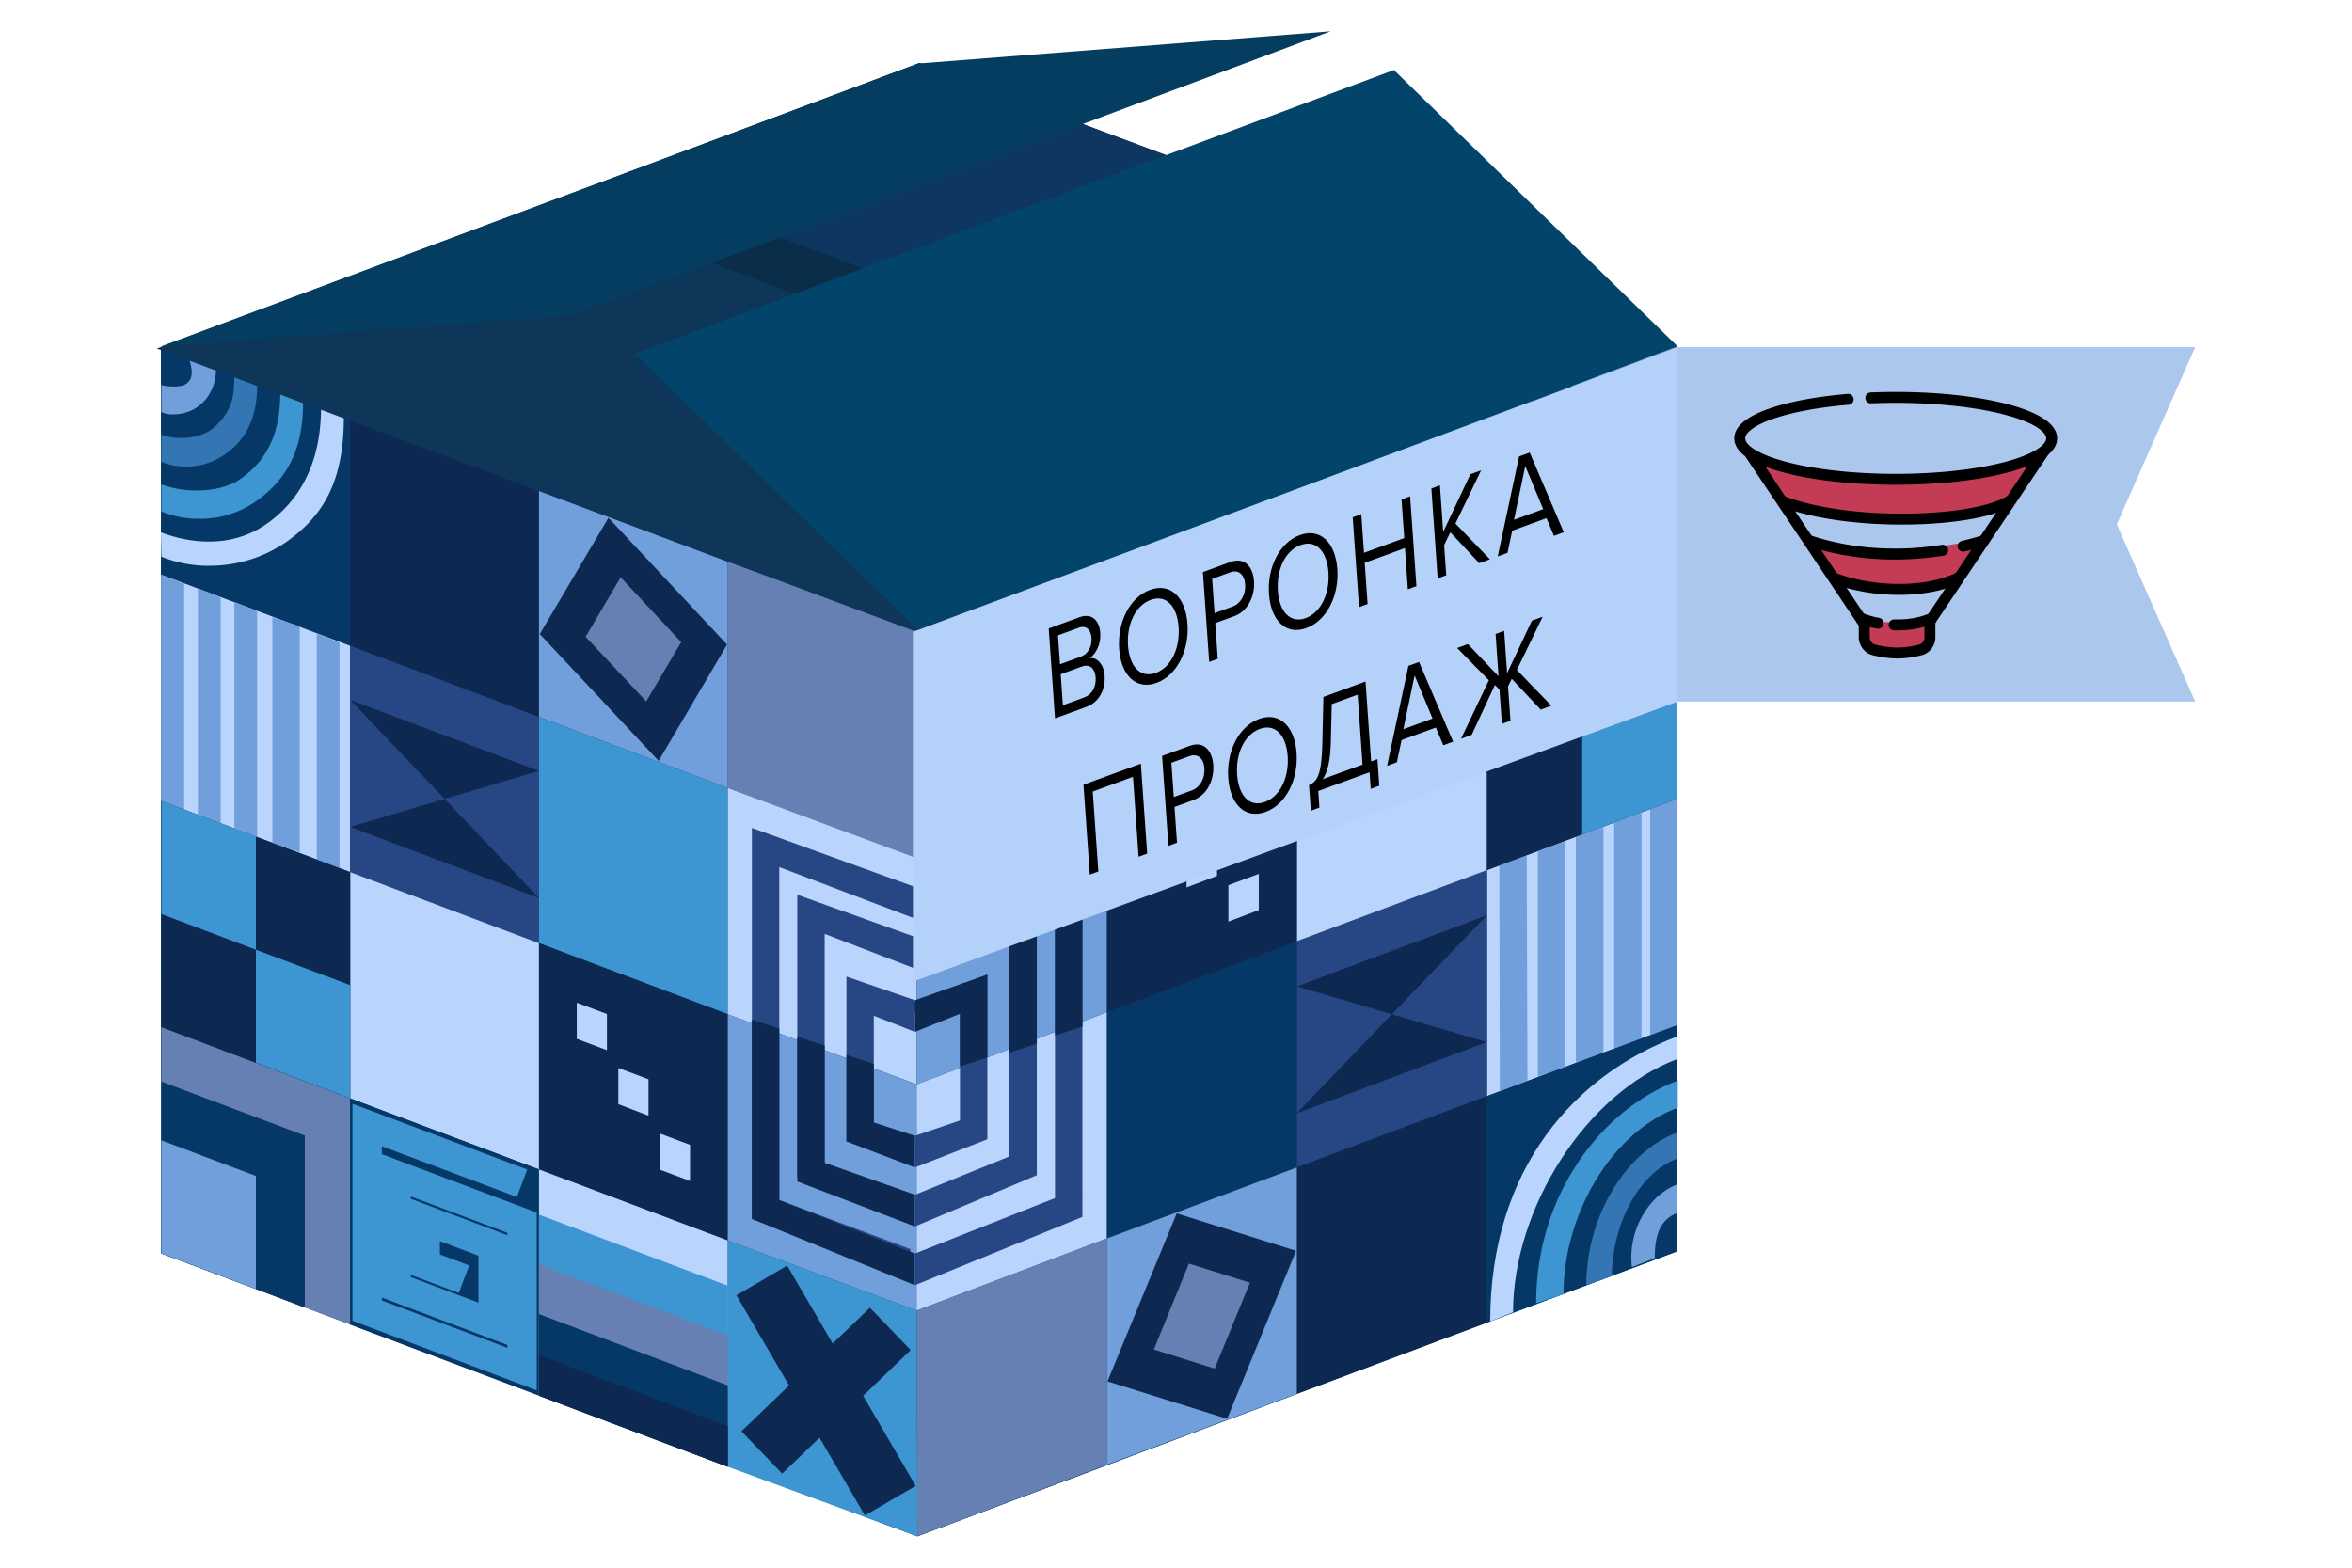 <svg width="240" height="160" fill="none" xmlns="http://www.w3.org/2000/svg"><path d="M93.613 156.8l-77.148-28.859-.026-92.524 77.2 28.885-.026 92.498z" fill="#053866"/><path d="M170.967 127.71L93.742 98.723l.078-92.294 77.302 28.885-.155 92.396z" fill="#102E5B"/><path d="M93.613 156.8l77.51-29.192V35.314L93.639 64.302l-.026 92.498z" fill="#054270"/><path d="M16.465 127.941l77.303-29.423.052-92.089-77.38 28.988.025 92.524z" fill="#0A2D49"/><path d="M93.613 156.8l-77.148-28.885-.026-92.498 77.2 28.885-.026 92.498z" fill="#053866"/><path d="M35.733 65.916l-19.268-7.253-.026-23.246 19.294 7.407v23.092z" fill="#053866"/><path d="M21.587 57.74a12.85 12.85 0 01-5.121-.922l-.052-2.486c3.957 1.486 7.759 1.204 10.655-.77 3.492-2.383 5.69-6.279 5.69-11.994l2.328.922c0 6.46-1.94 10.124-6.052 12.944a13.793 13.793 0 01-7.448 2.306z" fill="#B9D5FD"/><path d="M55 73.17l-19.268-7.254V42.824L55 50.077V73.17z" fill="#0E2951"/><path d="M74.267 80.423L55 73.17V50.077l19.267 7.253v23.093z" fill="#709FDC"/><path d="M93.535 87.574l-19.267-7.151V57.33l19.37 6.972-.103 23.272z" fill="#6780B3"/><path d="M35.732 89.009l-19.267-7.253V58.663l19.267 7.253V89.01z" fill="#B9D5FD"/><path d="M55 96.262L35.732 89.01V65.916L55 73.17v23.092z" fill="#274684"/><path d="M74.267 103.515L55 96.262V73.17l19.267 7.253v23.092z" fill="#3D95D1"/><path d="M93.535 110.666l-19.267-7.15V80.423l19.267 7.15v23.093zM55 119.355l-19.268-7.253V89.009L55 96.262v23.093z" fill="#B9D5FD"/><path d="M74.267 126.608L55 119.355V96.262l19.267 7.253v23.093z" fill="#0E2951"/><path d="M93.535 133.759l-19.267-7.151v-23.093l19.267 7.151v23.093z" fill="#709FDC"/><path d="M35.732 135.194l-19.267-7.279v-23.092l19.267 7.278v23.093z" fill="#6780B3"/><path d="M55 142.447l-19.268-7.253v-23.093L55 119.354v23.093z" fill="#053866"/><path d="M74.267 149.7L55 142.447v-23.092l19.267 7.253V149.7z" fill="#B9D5FD"/><path d="M93.613 156.8l-19.345-7.099v-23.093l19.267 7.151.078 23.041zM20.396 52.948a9.976 9.976 0 01-3.931-.744v-2.768c2.767 1.051 6.18.692 7.888-.435 2.845-1.871 4.241-4.767 4.241-8.791l2.328.922c0 4.947-1.785 7.971-4.966 10.15a9.891 9.891 0 01-5.56 1.666z" fill="#3D95D1"/><path d="M19.025 47.617a6.215 6.215 0 01-2.56-.487v-2.77c1.655.616 4.19.462 5.586-.922 1.474-1.461 1.862-2.64 1.862-5.075l2.328.923c0 3.383-1.164 5.664-3.388 7.15a6.687 6.687 0 01-3.828 1.18z" fill="#3376B3"/><path d="M17.732 42.286a2.526 2.526 0 01-1.267-.231v-2.768c.414.154 1.784.256 2.328 0 .93-.461.93-1.384.465-2.768l2.793.922c0 1.923-.698 3.255-1.991 4.153-.692.45-1.5.69-2.328.692z" fill="#709FDC"/><path d="M93.044 130.529l-16.32-6.125V84.498l16.63 6.023v3.23l-13.836-5.255v33.986l13.37 4.997.156 3.05z" fill="#274684"/><path d="M93.354 131.17l-16.63-6.766v-20.35l2.794.922v17.505l13.836 5.46v3.229z" fill="#0E2951"/><path d="M93.045 124.532l-11.69-4.408V91.316l12 4.305v3.23l-9.206-3.537v23.374l9.207 3.255-.31 2.589z" fill="#274684"/><path d="M93.044 118.996l-6.673-2.512V99.671l6.983 2.409v3.229l-4.19-1.64v10.893l4.19 1.819-.31 2.615z" fill="#274684"/><path d="M93.354 119.15l-6.983-2.666v-8.816l2.793.922v5.972l4.19 1.358v3.23z" fill="#0E2951"/><path d="M93.356 125.173l-12-4.588v-14.788l2.793.922v11.969l9.207 3.255v3.23z" fill="#0E2951"/><path d="M31.103 133.451l-14.638-5.536v-17.531l14.638 5.511v17.556z" fill="#053866"/><path d="M26.111 131.555l-9.646-3.64v-11.533l9.646 3.639v11.534z" fill="#709FDC"/><path d="M74.19 65.788l-6.982 11.867-12.13-12.943 7.009-11.867L74.19 65.788z" fill="#0E2951"/><path d="M69.51 65.532l-3.57 6.049-6.18-6.587 3.569-6.075 6.18 6.613z" fill="#6780B3"/><path d="M74.267 149.7L55 142.447v-18.479l19.267 7.253V149.7z" fill="#3D95D1"/><path d="M74.267 149.701L55 142.447v-13.404l19.267 7.253v13.405z" fill="#6780B3"/><path d="M74.267 149.701L55 142.447v-8.329l19.267 7.278v8.305z" fill="#053866"/><path d="M74.267 149.701L55 142.447v-4.152l19.267 7.254v4.152zM35.732 71.427L55 78.68l-19.268 5.715L55 91.65 35.732 71.427z" fill="#0E2951"/><path d="M18.793 82.678l-2.328-.922V58.663l2.328.923v23.092zm3.724 1.385l-2.328-.923V60.047l2.328.923v23.093zm12.129 4.613l-2.328-.923V64.661l2.328.922v23.093zm-4.06-1.692l-2.793-.922V62.995l2.793.922v23.067zm-4.344-1.538l-2.328-.922V61.43l2.328.923v23.092z" fill="#709FDC"/><path d="M35.732 112.102l-19.267-7.279V81.756l19.267 7.253v23.093z" fill="#0E2951"/><path d="M35.732 112.101l-9.62-3.639V96.928l9.62 3.614v11.559zm-9.621-15.172l-9.646-3.64V81.756l9.646 3.614v11.559z" fill="#3D95D1"/><path d="M47.346 130.555l-3.957-1.487v-4.562l6.931 2.614v7.997l-9.905-3.742v-11.431l12.854 4.844v14.942l-15.802-5.971v-18.941l15.802 5.946" stroke="#3D95D1" stroke-width="3" stroke-miterlimit="10"/><path d="M77.734 148.24l13.113-12.61m0 17.53l-13.113-22.477" stroke="#0E2951" stroke-width="6" stroke-miterlimit="10"/><path d="M61.931 107.181l-3.078-1.154v-3.69l3.078 1.153v3.691zm4.242 6.689l-3.077-1.179V109l3.077 1.154v3.716zm4.241 6.664l-3.078-1.154v-3.691l3.078 1.154v3.691z" fill="#B9D5FD"/><path d="M93.64 64.302l77.483-28.988.026 92.396-77.536 29.09.026-92.498z" fill="#053866"/><path d="M151.727 88.804l19.422-7.279v23.093l-19.422 7.253V88.804z" fill="#B9D5FD"/><path d="M132.328 96.057l19.397-7.253v23.067l-19.397 7.279V96.057z" fill="#274684"/><path d="M112.932 103.311l19.396-7.254v23.093l-19.396 7.253v-23.092z" fill="#053866"/><path d="M93.535 110.666l19.397-7.355v23.092l-19.397 7.356v-23.093zm38.793-37.701l19.397-7.254v23.093l-19.397 7.253V72.965z" fill="#B9D5FD"/><path d="M112.932 80.218l19.396-7.254v23.093l-19.396 7.253V80.218z" fill="#0E2951"/><path d="M93.535 87.574l19.397-7.356v23.092l-19.397 7.356V87.574z" fill="#709FDC"/><path d="M132.328 119.15l19.397-7.279v23.092l-19.397 7.279V119.15z" fill="#0E2951"/><path d="M112.932 126.403l19.396-7.253v23.092l-19.396 7.253v-23.092z" fill="#709FDC"/><path d="M93.535 133.759l19.397-7.356v23.092l-19.32 7.305-.077-23.041zm58.192-91.14l19.396-7.305.026 23.119-19.422 7.279V42.618z" fill="#6780B3"/><path d="M132.328 49.872l19.397-7.253V65.71l-19.397 7.254V49.872z" fill="#053866"/><path d="M112.932 57.125l19.396-7.253v23.092l-19.396 7.254V57.125z" fill="#B9D5FD"/><path d="M93.639 64.302l19.293-7.177v23.093l-19.397 7.356.104-23.272z" fill="#3D95D1"/><path d="M93.353 131.17v-3.229l14.302-5.664V88.291l-13.63 5.1-.982-2.588 17.405-6.51V124.2l-17.095 6.971z" fill="#274684"/><path d="M110.451 104.771l-2.794.923V88.291l-14.301 5.46v-3.23l17.095-6.228v20.478z" fill="#0E2951"/><path d="M93.356 125.173v-3.23l9.646-3.921V95.109l-9.646 3.742v-3.23l12.439-3.588v27.911l-12.44 5.229z" fill="#274684"/><path d="M93.353 119.15v-3.23l4.604-1.563v-10.893l-3.931 1.487-.983-2.589 7.707-2.896v16.813l-7.397 2.871z" fill="#274684"/><path d="M100.752 107.924l-2.793.923v-5.383l-4.603 1.846v-3.23l7.396-2.614v8.458z" fill="#0E2951"/><path d="M105.795 106.514l-2.793.923V95.109l-9.646 3.742v-3.23l12.439-4.51v15.403z" fill="#0E2951"/><path d="M161.449 38.98l9.673-3.666.026 11.585-9.699 3.614V38.98z" fill="#FF8098"/><path d="M113.01 140.986l7.06-17.146 12.181 3.819-7.034 17.146-12.207-3.819z" fill="#0E2951"/><path d="M117.742 137.731l3.569-8.765 6.233 1.948-3.595 8.765-6.207-1.948z" fill="#6780B3"/><path d="M112.932 57.125l19.396-7.253V68.35l-19.396 7.253V57.125z" fill="#3D95D1"/><path d="M112.932 57.125l19.396-7.253v13.404l-19.396 7.254V57.125z" fill="#6780B3"/><path d="M112.932 57.125l19.396-7.253v8.304l-19.396 7.279v-8.33z" fill="#053866"/><path d="M112.932 57.125l19.396-7.253v4.152l-19.396 7.279v-4.178zm38.793 49.235l-19.397 7.254 19.397-20.197-19.397 7.253" fill="#0E2951"/><path d="M171.174 104.848l-2.793.923V82.217l2.793-.923v23.554zm-3.672 1.205l-2.793.923V83.883l2.793-.923v23.093zm-11.639 4.357l-2.819.922-.052-23.118 2.793-.922.078 23.118zm3.88-1.461l-2.819.923V86.779l2.819-.922v23.092zm3.879-1.435l-2.819.922V85.344l2.819-.923v23.093z" fill="#709FDC"/><path d="M151.727 65.711l19.422-7.278v23.092l-19.422 7.279V65.711z" fill="#0E2951"/><path d="M151.727 111.871l19.422-7.254v23.093l-19.422 7.253v-23.092z" fill="#053866"/><path d="M151.727 65.711l9.724-3.64v11.534l-9.724 3.64V65.71z" fill="#3D95D1"/><path d="M154.39 133.938l-2.328.923c0-15.711 8.768-25.22 19.113-29.09v2.306c-9.337 3.486-16.785 15.25-16.785 25.861z" fill="#B9D5FD"/><path d="M159.537 132.093l-2.793.923c0-11.073 6.673-19.812 14.457-22.734v2.768c-6.802 2.537-11.664 10.918-11.664 19.043z" fill="#3D95D1"/><path d="M164.475 130.247l-2.612.923c0-6.92 3.957-13.584 9.259-15.583l.052 2.64c-4.138 1.563-6.699 7.023-6.699 12.02z" fill="#3376B3"/><path d="M168.848 128.402l-2.328.923c-.465-3.691 1.707-7.356 4.604-8.433l.051 2.897c-1.836.666-2.327 2.383-2.327 4.613z" fill="#709FDC"/><path d="M140.14 56.049l3.802-1.435v4.382l-6.673 2.512v-7.663l9.543-3.588v10.97l-12.414 4.664V51.538l15.285-5.715V64.02l-15.285 5.741" stroke="#3D95D1" stroke-width="5" stroke-miterlimit="10"/><path d="M109.44 61.2L96.25 83.705m0-17.558l13.19 12.61" stroke="#0E2951" stroke-width="6" stroke-miterlimit="10"/><path d="M125.346 90.342l3.103-1.154v3.691l-3.103 1.179v-3.716zm-4.268-3.46l3.104-1.18v3.692l-3.104 1.178v-3.69zm-4.267-3.486l3.103-1.179v3.716l-3.103 1.154v-3.691z" fill="#B9D5FD"/><path d="M156.406 40.876l14.716-5.562.026 17.583-14.742 5.51v-17.53z" fill="#053866"/><path d="M160.363 39.364l10.759-4.05.026 12.841-10.785 4.05V39.364z" fill="#709FDC"/><path d="M161.449 73.605l9.699-3.614v11.534l-9.699 3.64v-11.56z" fill="#3D95D1"/><path d="M139.494 46.668l31.629-11.354L93.821 6.43 63.07 18.014l76.423 28.654z" fill="#0D3760"/><path d="M133.286 49.513L93.303 64.404 16 35.571l40.035-14.943 77.251 28.885z" fill="#0D3659"/><path d="M135.768 3.2l-42 3.28-77.303 28.86 41.897-3.178L135.768 3.2z" fill="#043D60"/><path d="M171.174 35.34l-28.94-28.193L64.75 36.109l29.07 28.32 77.354-29.09z" fill="#03446B"/><path d="M93.156 100.19v-35.7L171.2 35.426H224l-8 18.088 8 18.087h-52.8l-78.044 28.59z" fill="#B4D1FA"/><path d="M110.857 72.145c1.285-.47 1.962-1.747 1.859-3.219-.077-1.1-.769-1.877-1.528-1.755.63-.414 1.166-1.4 1.085-2.555-.097-1.376-.912-2.065-2.134-1.618l-3.128 1.145.644 9.174 3.202-1.171zm-.586-5.118l-2.107.77-.208-2.956 2.107-.77c.79-.29 1.258.216 1.316 1.041.059.84-.318 1.626-1.108 1.915zm.335 4.166l-2.148.786-.223-3.163 2.149-.786c.864-.316 1.358.265 1.417 1.104.069.976-.373 1.759-1.195 2.06zm7.414-1.498c2.075-.76 3.343-3.312 3.153-6.021-.19-2.71-1.745-4.23-3.82-3.47-2.085.763-3.343 3.311-3.153 6.02.19 2.71 1.734 4.233 3.82 3.47zm-.072-1.018c-1.58.578-2.693-.652-2.842-2.784-.151-2.145.739-4.093 2.319-4.671 1.569-.574 2.691.637 2.842 2.783.15 2.132-.749 4.098-2.319 4.672zm6.313-1.435l-.256-3.645 1.949-.713c1.39-.508 2.112-2.07 2.007-3.57-.105-1.499-.984-2.475-2.395-1.96l-2.823 1.034.644 9.174.874-.32zm1.516-5.337l-1.843.674-.246-3.493 1.844-.675c.832-.304 1.451.203 1.523 1.235.073 1.031-.446 1.954-1.278 2.259zm7.532 2.196c2.075-.759 3.344-3.31 3.154-6.02-.191-2.71-1.745-4.23-3.82-3.47-2.086.763-3.344 3.31-3.153 6.02.19 2.71 1.734 4.233 3.819 3.47zm-.071-1.018c-1.58.578-2.693-.651-2.843-2.783-.15-2.146.739-4.093 2.319-4.671 1.57-.575 2.692.637 2.843 2.783.149 2.132-.75 4.097-2.319 4.671zm11.295-3.257l-.644-9.174-.874.32.277 3.947-4.108 1.503-.277-3.947-.875.32.644 9.173.875-.32-.296-4.208 4.108-1.503.296 4.209.874-.32zm7.499-2.743l-3.519-3.65L151.135 48l-1.096.4-2.774 5.883-.333-4.745-.874.32.644 9.173.874-.32-.216-3.08.632-1.304 2.955 3.152 1.085-.397zm7.537-2.758l-3.477-8.137-1.085.397-2.179 10.206 1.001-.366.478-2.263 3.497-1.279.764 1.808 1.001-.366zm-2.1-2.363l-2.981 1.09 1.149-5.485 1.832 4.395zM117.058 87.12l-.644-9.175-5.856 2.143.644 9.174.874-.32-.572-8.156 4.107-1.503.573 8.156.874-.32zm3.044-1.114l-.256-3.645 1.948-.713c1.391-.508 2.113-2.07 2.008-3.57-.106-1.499-.984-2.475-2.396-1.959l-2.823 1.033.644 9.174.875-.32zm1.516-5.337l-1.844.674-.245-3.493 1.843-.675c.832-.304 1.451.203 1.524 1.235.072 1.031-.446 1.955-1.278 2.259zm7.532 2.196c2.075-.759 3.343-3.31 3.153-6.02-.19-2.71-1.744-4.23-3.82-3.47-2.085.763-3.343 3.31-3.153 6.02.19 2.71 1.734 4.233 3.82 3.47zm-.072-1.017c-1.58.578-2.692-.652-2.842-2.784-.151-2.145.739-4.093 2.319-4.671 1.569-.575 2.692.637 2.842 2.783.15 2.132-.749 4.097-2.319 4.671zm4.682.897l.875-.32-.119-1.692 5.235-1.915.119 1.692.874-.32-.19-2.71-.643.235-.572-8.156-4.298 1.572-.108 4.766c-.077 3.216-.518 3.857-1.356 4.234l.183 2.614zm2.042-7.082l.09-3.8 2.644-.966.501 7.138-4.066 1.487c.48-.697.788-1.854.831-3.859zm12.477.035l-3.477-8.137-1.085.396-2.179 10.207 1.001-.366.478-2.263 3.497-1.28.765 1.81 1-.367zm-2.1-2.364l-2.981 1.09 1.15-5.484 1.831 4.394zm3.988 1.673l2.375-5.1.466.478.245 3.493.874-.32-.245-3.493.377-.787 2.955 3.152 1.095-.401-3.53-3.647 2.633-5.435-1.095.401-2.531 5.355-.303-4.318-.874.32.303 4.318-3.126-3.286-1.095.4 3.234 3.29-2.843 5.977 1.085-.397z" fill="#000"/><path d="M171.199 35.44h52.8l-8 18.08 8 18.08h-52.8V35.44z" fill="#000" fill-opacity=".05"/><path d="M196.807 63.136c-3.174.68-5.668.284-6.518 0v2.55c3.174 1.815 5.668.757 6.518 0v-2.55zm-9.352-3.684l-2.834-4.818c6.802 2.494 15.398 1.133 18.421 0l-3.401 4.818c-5.441 1.587-10.391.661-12.186 0zm-8.221-12.469l2.551 3.967c4.761 2.72 17.287 1.984 22.672.85l3.968-5.384c-10.883 4.534-23.995 2.267-29.191.567z" fill="#C43B55"/><path fill-rule="evenodd" clip-rule="evenodd" d="M193.439 41.115c-.847 0-1.678.017-2.489.051a.558.558 0 11-.046-1.114 60.992 60.992 0 012.535-.052c4.428 0 8.456.471 11.394 1.243 1.465.385 2.69.853 3.563 1.395.843.523 1.514 1.218 1.514 2.1 0 .883-.671 1.578-1.514 2.101-.873.543-2.098 1.01-3.563 1.395-2.938.772-6.966 1.243-11.394 1.243-4.427 0-8.455-.47-11.393-1.243-1.465-.385-2.691-.852-3.563-1.395-.843-.523-1.514-1.218-1.514-2.1 0-.715.444-1.306 1.037-1.77.601-.47 1.442-.884 2.448-1.24 2.018-.717 4.827-1.253 8.053-1.526a.558.558 0 11.094 1.11c-3.172.27-5.877.793-7.773 1.466-.951.337-1.666.702-2.133 1.067-.475.372-.61.676-.61.893 0 .272.22.677.987 1.154.738.458 1.843.891 3.258 1.263 2.821.741 6.749 1.206 11.109 1.206 4.361 0 8.289-.465 11.11-1.206 1.415-.372 2.519-.805 3.257-1.263.768-.477.987-.882.987-1.154 0-.273-.219-.678-.987-1.155-.738-.458-1.842-.891-3.257-1.263-2.821-.741-6.749-1.206-11.11-1.206z" fill="#000"/><path fill-rule="evenodd" clip-rule="evenodd" d="M208.825 45.669a.557.557 0 01.154.773l-11.491 17.141v1.447c0 .85-.557 1.637-1.422 1.85-1.807.443-3.164.428-4.958-.004-.87-.21-1.437-1-1.437-1.857v-1.157L178.18 46.721a.558.558 0 01.928-.62l11.586 17.282a.56.56 0 01.094.31v1.326c0 .379.247.692.582.773 1.628.392 2.804.403 4.43.005a.775.775 0 00.571-.767v-1.616a.56.56 0 01.094-.31l11.586-17.282a.558.558 0 01.774-.153z" fill="#000"/><path fill-rule="evenodd" clip-rule="evenodd" d="M205.498 50.857a.556.556 0 01-.183.767c-1 .615-2.561 1.073-4.387 1.388-1.843.317-4.015.498-6.28.524-4.518.053-9.484-.506-12.998-1.867l.404-1.04c3.325 1.288 8.13 1.844 12.581 1.792 2.219-.026 4.33-.202 6.103-.508 1.79-.308 3.178-.738 3.992-1.238a.558.558 0 01.768.182zm-21.384 4.158a.559.559 0 01.706-.353c4.078 1.357 8.729 1.678 13.275.953a.559.559 0 11.176 1.1c-4.706.752-9.541.424-13.804-.995a.558.558 0 01-.353-.705zm18.79.011a.558.558 0 01-.368.698c-.704.217-1.416.41-2.133.575a.559.559 0 01-.252-1.086c.691-.16 1.377-.345 2.055-.554a.558.558 0 01.698.367zm-8.991 5.688c-2.346.018-4.86-.375-7.098-1.24l.403-1.04c2.09.808 4.461 1.182 6.686 1.165 2.232-.017 4.269-.427 5.705-1.143l.499.997c-1.635.816-3.855 1.243-6.195 1.26zm-2.393 3.435a8.807 8.807 0 01-2.087-.648l.472-1.01a7.703 7.703 0 001.821.562.558.558 0 11-.206 1.096zm6.075-.654c-1.263.63-2.82.88-4.312.839a.558.558 0 11.03-1.115c1.366.037 2.728-.195 3.783-.722l.499.998z" fill="#000"/></svg>